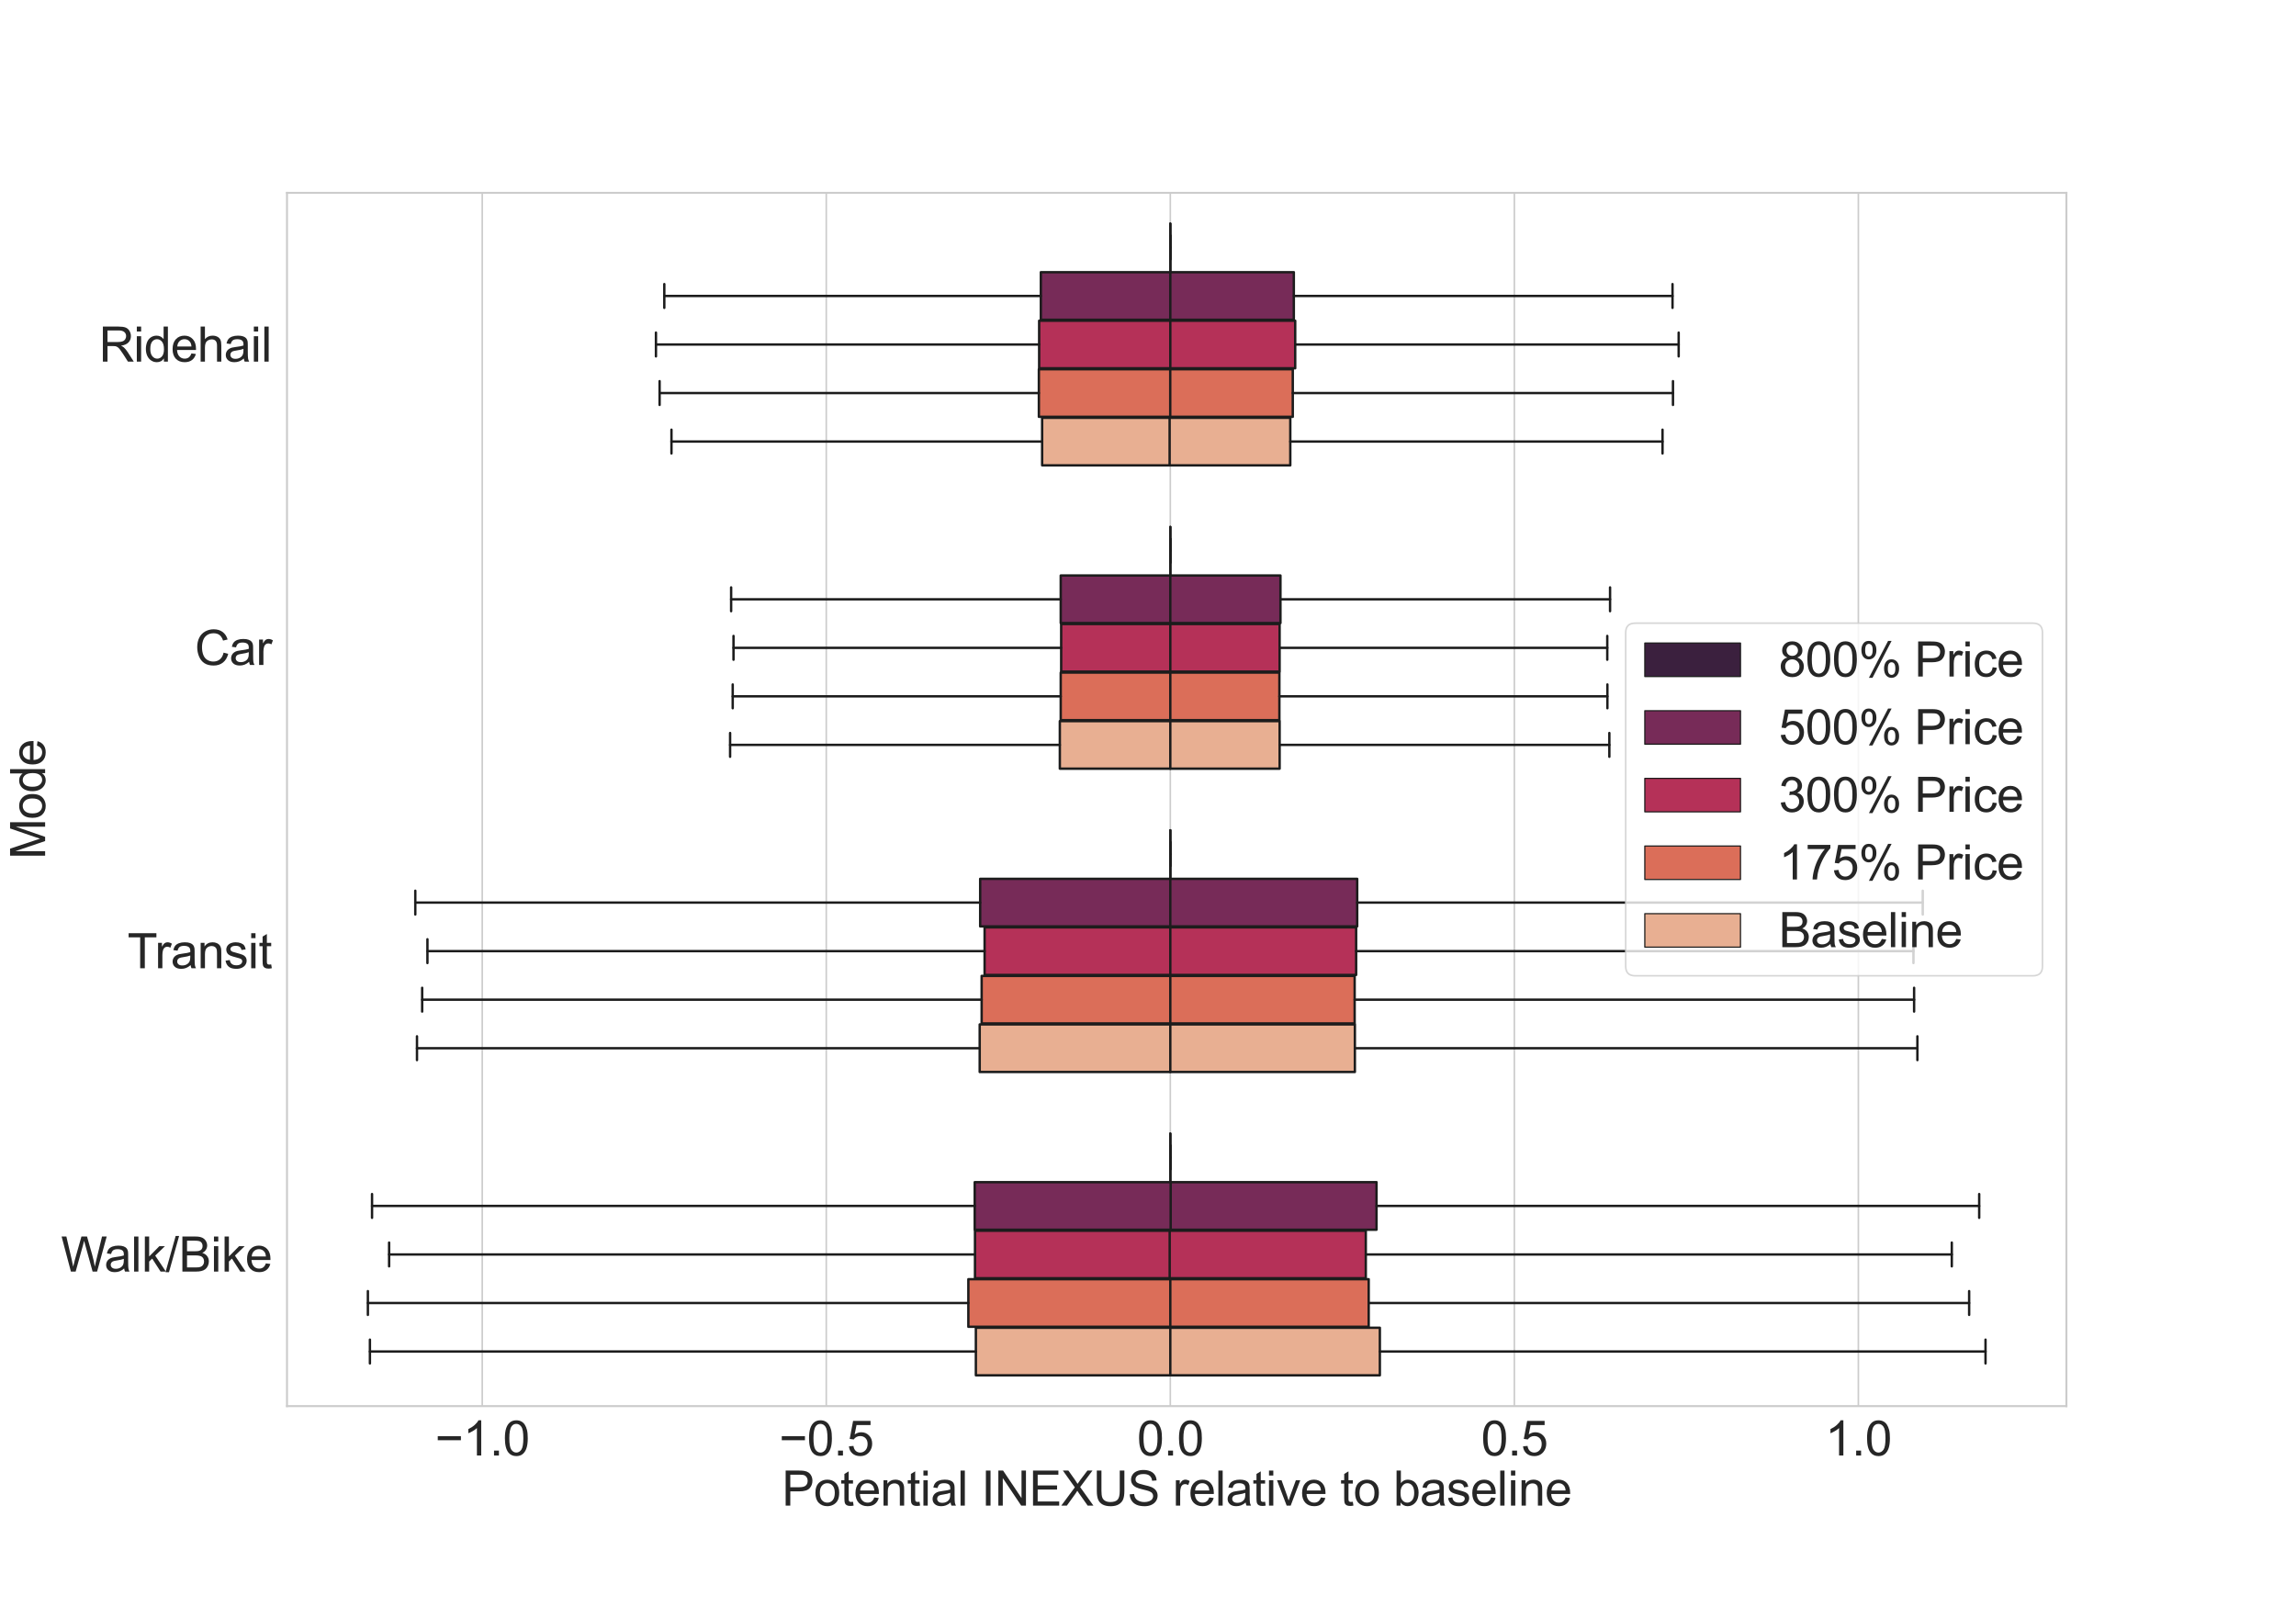 <?xml version="1.0" encoding="utf-8" standalone="no"?>
<!DOCTYPE svg PUBLIC "-//W3C//DTD SVG 1.1//EN"
  "http://www.w3.org/Graphics/SVG/1.1/DTD/svg11.dtd">
<svg xmlns:xlink="http://www.w3.org/1999/xlink" width="1440pt" height="1008pt" viewBox="0 0 1440 1008" xmlns="http://www.w3.org/2000/svg" version="1.1">
 <defs>
  <style type="text/css">*{stroke-linejoin: round; stroke-linecap: butt}</style>
 </defs>
 <g id="figure_1">
  <g id="patch_1">
   <path d="M 0 1008 
L 1440 1008 
L 1440 0 
L 0 0 
z
" style="fill: #ffffff"/>
  </g>
  <g id="axes_1">
   <g id="patch_2">
    <path d="M 180 882 
L 1296 882 
L 1296 120.96 
L 180 120.96 
z
" style="fill: #ffffff"/>
   </g>
   <g id="matplotlib.axis_1">
    <g id="xtick_1">
     <g id="line2d_1">
      <path d="M 302.458 882 
L 302.458 120.96 
" clip-path="url(#p0fdb07c2ba)" style="fill: none; stroke: #cccccc; stroke-linecap: round"/>
     </g>
     <g id="text_1">
      <!-- −1.0 -->
      <g style="fill: #262626" transform="translate(272.847 912.973)scale(0.3 -0.3)">
       <defs>
        <path id="ArialMT-2212" d="M 3381 1997 
L 356 1997 
L 356 2522 
L 3381 2522 
L 3381 1997 
z
" transform="scale(0.016)"/>
        <path id="ArialMT-31" d="M 2384 0 
L 1822 0 
L 1822 3584 
Q 1619 3391 1289 3197 
Q 959 3003 697 2906 
L 697 3450 
Q 1169 3672 1522 3987 
Q 1875 4303 2022 4600 
L 2384 4600 
L 2384 0 
z
" transform="scale(0.016)"/>
        <path id="ArialMT-2e" d="M 581 0 
L 581 641 
L 1222 641 
L 1222 0 
L 581 0 
z
" transform="scale(0.016)"/>
        <path id="ArialMT-30" d="M 266 2259 
Q 266 3072 433 3567 
Q 600 4063 929 4331 
Q 1259 4600 1759 4600 
Q 2128 4600 2406 4451 
Q 2684 4303 2865 4023 
Q 3047 3744 3150 3342 
Q 3253 2941 3253 2259 
Q 3253 1453 3087 958 
Q 2922 463 2592 192 
Q 2263 -78 1759 -78 
Q 1097 -78 719 397 
Q 266 969 266 2259 
z
M 844 2259 
Q 844 1131 1108 757 
Q 1372 384 1759 384 
Q 2147 384 2411 759 
Q 2675 1134 2675 2259 
Q 2675 3391 2411 3762 
Q 2147 4134 1753 4134 
Q 1366 4134 1134 3806 
Q 844 3388 844 2259 
z
" transform="scale(0.016)"/>
       </defs>
       <use xlink:href="#ArialMT-2212"/>
       <use xlink:href="#ArialMT-31" x="58.398"/>
       <use xlink:href="#ArialMT-2e" x="114.014"/>
       <use xlink:href="#ArialMT-30" x="141.797"/>
      </g>
     </g>
    </g>
    <g id="xtick_2">
     <g id="line2d_2">
      <path d="M 518.225 882 
L 518.225 120.96 
" clip-path="url(#p0fdb07c2ba)" style="fill: none; stroke: #cccccc; stroke-linecap: round"/>
     </g>
     <g id="text_2">
      <!-- −0.5 -->
      <g style="fill: #262626" transform="translate(488.614 912.973)scale(0.3 -0.3)">
       <defs>
        <path id="ArialMT-35" d="M 266 1200 
L 856 1250 
Q 922 819 1161 601 
Q 1400 384 1738 384 
Q 2144 384 2425 690 
Q 2706 997 2706 1503 
Q 2706 1984 2436 2262 
Q 2166 2541 1728 2541 
Q 1456 2541 1237 2417 
Q 1019 2294 894 2097 
L 366 2166 
L 809 4519 
L 3088 4519 
L 3088 3981 
L 1259 3981 
L 1013 2750 
Q 1425 3038 1878 3038 
Q 2478 3038 2890 2622 
Q 3303 2206 3303 1553 
Q 3303 931 2941 478 
Q 2500 -78 1738 -78 
Q 1113 -78 717 272 
Q 322 622 266 1200 
z
" transform="scale(0.016)"/>
       </defs>
       <use xlink:href="#ArialMT-2212"/>
       <use xlink:href="#ArialMT-30" x="58.398"/>
       <use xlink:href="#ArialMT-2e" x="114.014"/>
       <use xlink:href="#ArialMT-35" x="141.797"/>
      </g>
     </g>
    </g>
    <g id="xtick_3">
     <g id="line2d_3">
      <path d="M 733.992 882 
L 733.992 120.96 
" clip-path="url(#p0fdb07c2ba)" style="fill: none; stroke: #cccccc; stroke-linecap: round"/>
     </g>
     <g id="text_3">
      <!-- 0.0 -->
      <g style="fill: #262626" transform="translate(713.142 912.973)scale(0.3 -0.3)">
       <use xlink:href="#ArialMT-30"/>
       <use xlink:href="#ArialMT-2e" x="55.615"/>
       <use xlink:href="#ArialMT-30" x="83.398"/>
      </g>
     </g>
    </g>
    <g id="xtick_4">
     <g id="line2d_4">
      <path d="M 949.76 882 
L 949.76 120.96 
" clip-path="url(#p0fdb07c2ba)" style="fill: none; stroke: #cccccc; stroke-linecap: round"/>
     </g>
     <g id="text_4">
      <!-- 0.5 -->
      <g style="fill: #262626" transform="translate(928.91 912.973)scale(0.3 -0.3)">
       <use xlink:href="#ArialMT-30"/>
       <use xlink:href="#ArialMT-2e" x="55.615"/>
       <use xlink:href="#ArialMT-35" x="83.398"/>
      </g>
     </g>
    </g>
    <g id="xtick_5">
     <g id="line2d_5">
      <path d="M 1165.527 882 
L 1165.527 120.96 
" clip-path="url(#p0fdb07c2ba)" style="fill: none; stroke: #cccccc; stroke-linecap: round"/>
     </g>
     <g id="text_5">
      <!-- 1.0 -->
      <g style="fill: #262626" transform="translate(1144.677 912.973)scale(0.3 -0.3)">
       <use xlink:href="#ArialMT-31"/>
       <use xlink:href="#ArialMT-2e" x="55.615"/>
       <use xlink:href="#ArialMT-30" x="83.398"/>
      </g>
     </g>
    </g>
    <g id="text_6">
     <!-- Potential INEXUS relative to baseline -->
     <g style="fill: #262626" transform="translate(490.378 944.409)scale(0.3 -0.3)">
      <defs>
       <path id="ArialMT-50" d="M 494 0 
L 494 4581 
L 2222 4581 
Q 2678 4581 2919 4538 
Q 3256 4481 3484 4323 
Q 3713 4166 3852 3881 
Q 3991 3597 3991 3256 
Q 3991 2672 3619 2267 
Q 3247 1863 2275 1863 
L 1100 1863 
L 1100 0 
L 494 0 
z
M 1100 2403 
L 2284 2403 
Q 2872 2403 3119 2622 
Q 3366 2841 3366 3238 
Q 3366 3525 3220 3729 
Q 3075 3934 2838 4000 
Q 2684 4041 2272 4041 
L 1100 4041 
L 1100 2403 
z
" transform="scale(0.016)"/>
       <path id="ArialMT-6f" d="M 213 1659 
Q 213 2581 725 3025 
Q 1153 3394 1769 3394 
Q 2453 3394 2887 2945 
Q 3322 2497 3322 1706 
Q 3322 1066 3130 698 
Q 2938 331 2570 128 
Q 2203 -75 1769 -75 
Q 1072 -75 642 372 
Q 213 819 213 1659 
z
M 791 1659 
Q 791 1022 1069 705 
Q 1347 388 1769 388 
Q 2188 388 2466 706 
Q 2744 1025 2744 1678 
Q 2744 2294 2464 2611 
Q 2184 2928 1769 2928 
Q 1347 2928 1069 2612 
Q 791 2297 791 1659 
z
" transform="scale(0.016)"/>
       <path id="ArialMT-74" d="M 1650 503 
L 1731 6 
Q 1494 -44 1306 -44 
Q 1000 -44 831 53 
Q 663 150 594 308 
Q 525 466 525 972 
L 525 2881 
L 113 2881 
L 113 3319 
L 525 3319 
L 525 4141 
L 1084 4478 
L 1084 3319 
L 1650 3319 
L 1650 2881 
L 1084 2881 
L 1084 941 
Q 1084 700 1114 631 
Q 1144 563 1211 522 
Q 1278 481 1403 481 
Q 1497 481 1650 503 
z
" transform="scale(0.016)"/>
       <path id="ArialMT-65" d="M 2694 1069 
L 3275 997 
Q 3138 488 2766 206 
Q 2394 -75 1816 -75 
Q 1088 -75 661 373 
Q 234 822 234 1631 
Q 234 2469 665 2931 
Q 1097 3394 1784 3394 
Q 2450 3394 2872 2941 
Q 3294 2488 3294 1666 
Q 3294 1616 3291 1516 
L 816 1516 
Q 847 969 1125 678 
Q 1403 388 1819 388 
Q 2128 388 2347 550 
Q 2566 713 2694 1069 
z
M 847 1978 
L 2700 1978 
Q 2663 2397 2488 2606 
Q 2219 2931 1791 2931 
Q 1403 2931 1139 2672 
Q 875 2413 847 1978 
z
" transform="scale(0.016)"/>
       <path id="ArialMT-6e" d="M 422 0 
L 422 3319 
L 928 3319 
L 928 2847 
Q 1294 3394 1984 3394 
Q 2284 3394 2536 3286 
Q 2788 3178 2913 3003 
Q 3038 2828 3088 2588 
Q 3119 2431 3119 2041 
L 3119 0 
L 2556 0 
L 2556 2019 
Q 2556 2363 2490 2533 
Q 2425 2703 2258 2804 
Q 2091 2906 1866 2906 
Q 1506 2906 1245 2678 
Q 984 2450 984 1813 
L 984 0 
L 422 0 
z
" transform="scale(0.016)"/>
       <path id="ArialMT-69" d="M 425 3934 
L 425 4581 
L 988 4581 
L 988 3934 
L 425 3934 
z
M 425 0 
L 425 3319 
L 988 3319 
L 988 0 
L 425 0 
z
" transform="scale(0.016)"/>
       <path id="ArialMT-61" d="M 2588 409 
Q 2275 144 1986 34 
Q 1697 -75 1366 -75 
Q 819 -75 525 192 
Q 231 459 231 875 
Q 231 1119 342 1320 
Q 453 1522 633 1644 
Q 813 1766 1038 1828 
Q 1203 1872 1538 1913 
Q 2219 1994 2541 2106 
Q 2544 2222 2544 2253 
Q 2544 2597 2384 2738 
Q 2169 2928 1744 2928 
Q 1347 2928 1158 2789 
Q 969 2650 878 2297 
L 328 2372 
Q 403 2725 575 2942 
Q 747 3159 1072 3276 
Q 1397 3394 1825 3394 
Q 2250 3394 2515 3294 
Q 2781 3194 2906 3042 
Q 3031 2891 3081 2659 
Q 3109 2516 3109 2141 
L 3109 1391 
Q 3109 606 3145 398 
Q 3181 191 3288 0 
L 2700 0 
Q 2613 175 2588 409 
z
M 2541 1666 
Q 2234 1541 1622 1453 
Q 1275 1403 1131 1340 
Q 988 1278 909 1158 
Q 831 1038 831 891 
Q 831 666 1001 516 
Q 1172 366 1500 366 
Q 1825 366 2078 508 
Q 2331 650 2450 897 
Q 2541 1088 2541 1459 
L 2541 1666 
z
" transform="scale(0.016)"/>
       <path id="ArialMT-6c" d="M 409 0 
L 409 4581 
L 972 4581 
L 972 0 
L 409 0 
z
" transform="scale(0.016)"/>
       <path id="ArialMT-20" transform="scale(0.016)"/>
       <path id="ArialMT-49" d="M 597 0 
L 597 4581 
L 1203 4581 
L 1203 0 
L 597 0 
z
" transform="scale(0.016)"/>
       <path id="ArialMT-4e" d="M 488 0 
L 488 4581 
L 1109 4581 
L 3516 984 
L 3516 4581 
L 4097 4581 
L 4097 0 
L 3475 0 
L 1069 3600 
L 1069 0 
L 488 0 
z
" transform="scale(0.016)"/>
       <path id="ArialMT-45" d="M 506 0 
L 506 4581 
L 3819 4581 
L 3819 4041 
L 1113 4041 
L 1113 2638 
L 3647 2638 
L 3647 2100 
L 1113 2100 
L 1113 541 
L 3925 541 
L 3925 0 
L 506 0 
z
" transform="scale(0.016)"/>
       <path id="ArialMT-58" d="M 28 0 
L 1800 2388 
L 238 4581 
L 959 4581 
L 1791 3406 
Q 2050 3041 2159 2844 
Q 2313 3094 2522 3366 
L 3444 4581 
L 4103 4581 
L 2494 2422 
L 4228 0 
L 3478 0 
L 2325 1634 
Q 2228 1775 2125 1941 
Q 1972 1691 1906 1597 
L 756 0 
L 28 0 
z
" transform="scale(0.016)"/>
       <path id="ArialMT-55" d="M 3500 4581 
L 4106 4581 
L 4106 1934 
Q 4106 1244 3950 837 
Q 3794 431 3386 176 
Q 2978 -78 2316 -78 
Q 1672 -78 1262 144 
Q 853 366 678 786 
Q 503 1206 503 1934 
L 503 4581 
L 1109 4581 
L 1109 1938 
Q 1109 1341 1220 1058 
Q 1331 775 1601 622 
Q 1872 469 2263 469 
Q 2931 469 3215 772 
Q 3500 1075 3500 1938 
L 3500 4581 
z
" transform="scale(0.016)"/>
       <path id="ArialMT-53" d="M 288 1472 
L 859 1522 
Q 900 1178 1048 958 
Q 1197 738 1509 602 
Q 1822 466 2213 466 
Q 2559 466 2825 569 
Q 3091 672 3220 851 
Q 3350 1031 3350 1244 
Q 3350 1459 3225 1620 
Q 3100 1781 2813 1891 
Q 2628 1963 1997 2114 
Q 1366 2266 1113 2400 
Q 784 2572 623 2826 
Q 463 3081 463 3397 
Q 463 3744 659 4045 
Q 856 4347 1234 4503 
Q 1613 4659 2075 4659 
Q 2584 4659 2973 4495 
Q 3363 4331 3572 4012 
Q 3781 3694 3797 3291 
L 3216 3247 
Q 3169 3681 2898 3903 
Q 2628 4125 2100 4125 
Q 1550 4125 1298 3923 
Q 1047 3722 1047 3438 
Q 1047 3191 1225 3031 
Q 1400 2872 2139 2705 
Q 2878 2538 3153 2413 
Q 3553 2228 3743 1945 
Q 3934 1663 3934 1294 
Q 3934 928 3725 604 
Q 3516 281 3123 101 
Q 2731 -78 2241 -78 
Q 1619 -78 1198 103 
Q 778 284 539 648 
Q 300 1013 288 1472 
z
" transform="scale(0.016)"/>
       <path id="ArialMT-72" d="M 416 0 
L 416 3319 
L 922 3319 
L 922 2816 
Q 1116 3169 1280 3281 
Q 1444 3394 1641 3394 
Q 1925 3394 2219 3213 
L 2025 2691 
Q 1819 2813 1613 2813 
Q 1428 2813 1281 2702 
Q 1134 2591 1072 2394 
Q 978 2094 978 1738 
L 978 0 
L 416 0 
z
" transform="scale(0.016)"/>
       <path id="ArialMT-76" d="M 1344 0 
L 81 3319 
L 675 3319 
L 1388 1331 
Q 1503 1009 1600 663 
Q 1675 925 1809 1294 
L 2547 3319 
L 3125 3319 
L 1869 0 
L 1344 0 
z
" transform="scale(0.016)"/>
       <path id="ArialMT-62" d="M 941 0 
L 419 0 
L 419 4581 
L 981 4581 
L 981 2947 
Q 1338 3394 1891 3394 
Q 2197 3394 2470 3270 
Q 2744 3147 2920 2923 
Q 3097 2700 3197 2384 
Q 3297 2069 3297 1709 
Q 3297 856 2875 390 
Q 2453 -75 1863 -75 
Q 1275 -75 941 416 
L 941 0 
z
M 934 1684 
Q 934 1088 1097 822 
Q 1363 388 1816 388 
Q 2184 388 2453 708 
Q 2722 1028 2722 1663 
Q 2722 2313 2464 2622 
Q 2206 2931 1841 2931 
Q 1472 2931 1203 2611 
Q 934 2291 934 1684 
z
" transform="scale(0.016)"/>
       <path id="ArialMT-73" d="M 197 991 
L 753 1078 
Q 800 744 1014 566 
Q 1228 388 1613 388 
Q 2000 388 2187 545 
Q 2375 703 2375 916 
Q 2375 1106 2209 1216 
Q 2094 1291 1634 1406 
Q 1016 1563 777 1677 
Q 538 1791 414 1992 
Q 291 2194 291 2438 
Q 291 2659 392 2848 
Q 494 3038 669 3163 
Q 800 3259 1026 3326 
Q 1253 3394 1513 3394 
Q 1903 3394 2198 3281 
Q 2494 3169 2634 2976 
Q 2775 2784 2828 2463 
L 2278 2388 
Q 2241 2644 2061 2787 
Q 1881 2931 1553 2931 
Q 1166 2931 1000 2803 
Q 834 2675 834 2503 
Q 834 2394 903 2306 
Q 972 2216 1119 2156 
Q 1203 2125 1616 2013 
Q 2213 1853 2448 1751 
Q 2684 1650 2818 1456 
Q 2953 1263 2953 975 
Q 2953 694 2789 445 
Q 2625 197 2315 61 
Q 2006 -75 1616 -75 
Q 969 -75 630 194 
Q 291 463 197 991 
z
" transform="scale(0.016)"/>
      </defs>
      <use xlink:href="#ArialMT-50"/>
      <use xlink:href="#ArialMT-6f" x="66.699"/>
      <use xlink:href="#ArialMT-74" x="122.314"/>
      <use xlink:href="#ArialMT-65" x="150.098"/>
      <use xlink:href="#ArialMT-6e" x="205.713"/>
      <use xlink:href="#ArialMT-74" x="261.328"/>
      <use xlink:href="#ArialMT-69" x="289.111"/>
      <use xlink:href="#ArialMT-61" x="311.328"/>
      <use xlink:href="#ArialMT-6c" x="366.943"/>
      <use xlink:href="#ArialMT-20" x="389.16"/>
      <use xlink:href="#ArialMT-49" x="416.943"/>
      <use xlink:href="#ArialMT-4e" x="444.727"/>
      <use xlink:href="#ArialMT-45" x="516.943"/>
      <use xlink:href="#ArialMT-58" x="583.643"/>
      <use xlink:href="#ArialMT-55" x="650.342"/>
      <use xlink:href="#ArialMT-53" x="722.559"/>
      <use xlink:href="#ArialMT-20" x="789.258"/>
      <use xlink:href="#ArialMT-72" x="817.041"/>
      <use xlink:href="#ArialMT-65" x="850.342"/>
      <use xlink:href="#ArialMT-6c" x="905.957"/>
      <use xlink:href="#ArialMT-61" x="928.174"/>
      <use xlink:href="#ArialMT-74" x="983.789"/>
      <use xlink:href="#ArialMT-69" x="1011.572"/>
      <use xlink:href="#ArialMT-76" x="1033.789"/>
      <use xlink:href="#ArialMT-65" x="1083.789"/>
      <use xlink:href="#ArialMT-20" x="1139.404"/>
      <use xlink:href="#ArialMT-74" x="1167.188"/>
      <use xlink:href="#ArialMT-6f" x="1194.971"/>
      <use xlink:href="#ArialMT-20" x="1250.586"/>
      <use xlink:href="#ArialMT-62" x="1278.369"/>
      <use xlink:href="#ArialMT-61" x="1333.984"/>
      <use xlink:href="#ArialMT-73" x="1389.6"/>
      <use xlink:href="#ArialMT-65" x="1439.6"/>
      <use xlink:href="#ArialMT-6c" x="1495.215"/>
      <use xlink:href="#ArialMT-69" x="1517.432"/>
      <use xlink:href="#ArialMT-6e" x="1539.648"/>
      <use xlink:href="#ArialMT-65" x="1595.264"/>
     </g>
    </g>
   </g>
   <g id="matplotlib.axis_2">
    <g id="ytick_1">
     <g id="text_7">
      <!-- Ridehail -->
      <g style="fill: #262626" transform="translate(62.106 226.827)scale(0.3 -0.3)">
       <defs>
        <path id="ArialMT-52" d="M 503 0 
L 503 4581 
L 2534 4581 
Q 3147 4581 3465 4457 
Q 3784 4334 3975 4021 
Q 4166 3709 4166 3331 
Q 4166 2844 3850 2509 
Q 3534 2175 2875 2084 
Q 3116 1969 3241 1856 
Q 3506 1613 3744 1247 
L 4541 0 
L 3778 0 
L 3172 953 
Q 2906 1366 2734 1584 
Q 2563 1803 2427 1890 
Q 2291 1978 2150 2013 
Q 2047 2034 1813 2034 
L 1109 2034 
L 1109 0 
L 503 0 
z
M 1109 2559 
L 2413 2559 
Q 2828 2559 3062 2645 
Q 3297 2731 3419 2920 
Q 3541 3109 3541 3331 
Q 3541 3656 3305 3865 
Q 3069 4075 2559 4075 
L 1109 4075 
L 1109 2559 
z
" transform="scale(0.016)"/>
        <path id="ArialMT-64" d="M 2575 0 
L 2575 419 
Q 2259 -75 1647 -75 
Q 1250 -75 917 144 
Q 584 363 401 755 
Q 219 1147 219 1656 
Q 219 2153 384 2558 
Q 550 2963 881 3178 
Q 1213 3394 1622 3394 
Q 1922 3394 2156 3267 
Q 2391 3141 2538 2938 
L 2538 4581 
L 3097 4581 
L 3097 0 
L 2575 0 
z
M 797 1656 
Q 797 1019 1065 703 
Q 1334 388 1700 388 
Q 2069 388 2326 689 
Q 2584 991 2584 1609 
Q 2584 2291 2321 2609 
Q 2059 2928 1675 2928 
Q 1300 2928 1048 2622 
Q 797 2316 797 1656 
z
" transform="scale(0.016)"/>
        <path id="ArialMT-68" d="M 422 0 
L 422 4581 
L 984 4581 
L 984 2938 
Q 1378 3394 1978 3394 
Q 2347 3394 2619 3248 
Q 2891 3103 3008 2847 
Q 3125 2591 3125 2103 
L 3125 0 
L 2563 0 
L 2563 2103 
Q 2563 2525 2380 2717 
Q 2197 2909 1863 2909 
Q 1613 2909 1392 2779 
Q 1172 2650 1078 2428 
Q 984 2206 984 1816 
L 984 0 
L 422 0 
z
" transform="scale(0.016)"/>
       </defs>
       <use xlink:href="#ArialMT-52"/>
       <use xlink:href="#ArialMT-69" x="72.217"/>
       <use xlink:href="#ArialMT-64" x="94.434"/>
       <use xlink:href="#ArialMT-65" x="150.049"/>
       <use xlink:href="#ArialMT-68" x="205.664"/>
       <use xlink:href="#ArialMT-61" x="261.279"/>
       <use xlink:href="#ArialMT-69" x="316.895"/>
       <use xlink:href="#ArialMT-6c" x="339.111"/>
      </g>
     </g>
    </g>
    <g id="ytick_2">
     <g id="text_8">
      <!-- Car -->
      <g style="fill: #262626" transform="translate(122.162 417.087)scale(0.3 -0.3)">
       <defs>
        <path id="ArialMT-43" d="M 3763 1606 
L 4369 1453 
Q 4178 706 3683 314 
Q 3188 -78 2472 -78 
Q 1731 -78 1267 223 
Q 803 525 561 1097 
Q 319 1669 319 2325 
Q 319 3041 592 3573 
Q 866 4106 1370 4382 
Q 1875 4659 2481 4659 
Q 3169 4659 3637 4309 
Q 4106 3959 4291 3325 
L 3694 3184 
Q 3534 3684 3231 3912 
Q 2928 4141 2469 4141 
Q 1941 4141 1586 3887 
Q 1231 3634 1087 3207 
Q 944 2781 944 2328 
Q 944 1744 1114 1308 
Q 1284 872 1643 656 
Q 2003 441 2422 441 
Q 2931 441 3284 734 
Q 3638 1028 3763 1606 
z
" transform="scale(0.016)"/>
       </defs>
       <use xlink:href="#ArialMT-43"/>
       <use xlink:href="#ArialMT-61" x="72.217"/>
       <use xlink:href="#ArialMT-72" x="127.832"/>
      </g>
     </g>
    </g>
    <g id="ytick_3">
     <g id="text_9">
      <!-- Transit -->
      <g style="fill: #262626" transform="translate(79.947 607.347)scale(0.3 -0.3)">
       <defs>
        <path id="ArialMT-54" d="M 1659 0 
L 1659 4041 
L 150 4041 
L 150 4581 
L 3781 4581 
L 3781 4041 
L 2266 4041 
L 2266 0 
L 1659 0 
z
" transform="scale(0.016)"/>
       </defs>
       <use xlink:href="#ArialMT-54"/>
       <use xlink:href="#ArialMT-72" x="57.334"/>
       <use xlink:href="#ArialMT-61" x="90.635"/>
       <use xlink:href="#ArialMT-6e" x="146.25"/>
       <use xlink:href="#ArialMT-73" x="201.865"/>
       <use xlink:href="#ArialMT-69" x="251.865"/>
       <use xlink:href="#ArialMT-74" x="274.082"/>
      </g>
     </g>
    </g>
    <g id="ytick_4">
     <g id="text_10">
      <!-- Walk/Bike -->
      <g style="fill: #262626" transform="translate(38.266 797.607)scale(0.3 -0.3)">
       <defs>
        <path id="ArialMT-57" d="M 1294 0 
L 78 4581 
L 700 4581 
L 1397 1578 
Q 1509 1106 1591 641 
Q 1766 1375 1797 1488 
L 2669 4581 
L 3400 4581 
L 4056 2263 
Q 4303 1400 4413 641 
Q 4500 1075 4641 1638 
L 5359 4581 
L 5969 4581 
L 4713 0 
L 4128 0 
L 3163 3491 
Q 3041 3928 3019 4028 
Q 2947 3713 2884 3491 
L 1913 0 
L 1294 0 
z
" transform="scale(0.016)"/>
        <path id="ArialMT-6b" d="M 425 0 
L 425 4581 
L 988 4581 
L 988 1969 
L 2319 3319 
L 3047 3319 
L 1778 2088 
L 3175 0 
L 2481 0 
L 1384 1697 
L 988 1316 
L 988 0 
L 425 0 
z
" transform="scale(0.016)"/>
        <path id="ArialMT-2f" d="M 0 -78 
L 1328 4659 
L 1778 4659 
L 453 -78 
L 0 -78 
z
" transform="scale(0.016)"/>
        <path id="ArialMT-42" d="M 469 0 
L 469 4581 
L 2188 4581 
Q 2713 4581 3030 4442 
Q 3347 4303 3526 4014 
Q 3706 3725 3706 3409 
Q 3706 3116 3547 2856 
Q 3388 2597 3066 2438 
Q 3481 2316 3704 2022 
Q 3928 1728 3928 1328 
Q 3928 1006 3792 729 
Q 3656 453 3456 303 
Q 3256 153 2954 76 
Q 2653 0 2216 0 
L 469 0 
z
M 1075 2656 
L 2066 2656 
Q 2469 2656 2644 2709 
Q 2875 2778 2992 2937 
Q 3109 3097 3109 3338 
Q 3109 3566 3000 3739 
Q 2891 3913 2687 3977 
Q 2484 4041 1991 4041 
L 1075 4041 
L 1075 2656 
z
M 1075 541 
L 2216 541 
Q 2509 541 2628 563 
Q 2838 600 2978 687 
Q 3119 775 3209 942 
Q 3300 1109 3300 1328 
Q 3300 1584 3169 1773 
Q 3038 1963 2805 2039 
Q 2572 2116 2134 2116 
L 1075 2116 
L 1075 541 
z
" transform="scale(0.016)"/>
       </defs>
       <use xlink:href="#ArialMT-57"/>
       <use xlink:href="#ArialMT-61" x="90.635"/>
       <use xlink:href="#ArialMT-6c" x="146.25"/>
       <use xlink:href="#ArialMT-6b" x="168.467"/>
       <use xlink:href="#ArialMT-2f" x="218.467"/>
       <use xlink:href="#ArialMT-42" x="246.25"/>
       <use xlink:href="#ArialMT-69" x="312.949"/>
       <use xlink:href="#ArialMT-6b" x="335.166"/>
       <use xlink:href="#ArialMT-65" x="385.166"/>
      </g>
     </g>
    </g>
    <g id="text_11">
     <!-- Mode -->
     <g style="fill: #262626" transform="translate(28.303 538.999)rotate(-90)scale(0.3 -0.3)">
      <defs>
       <path id="ArialMT-4d" d="M 475 0 
L 475 4581 
L 1388 4581 
L 2472 1338 
Q 2622 884 2691 659 
Q 2769 909 2934 1394 
L 4031 4581 
L 4847 4581 
L 4847 0 
L 4263 0 
L 4263 3834 
L 2931 0 
L 2384 0 
L 1059 3900 
L 1059 0 
L 475 0 
z
" transform="scale(0.016)"/>
      </defs>
      <use xlink:href="#ArialMT-4d"/>
      <use xlink:href="#ArialMT-6f" x="83.301"/>
      <use xlink:href="#ArialMT-64" x="138.916"/>
      <use xlink:href="#ArialMT-65" x="194.531"/>
     </g>
    </g>
   </g>
   <g id="patch_3">
    <path d="M 733.992 140.29 
L 733.992 170.123 
L 733.992 170.123 
L 733.992 140.29 
L 733.992 140.29 
z
" clip-path="url(#p0fdb07c2ba)" style="fill: #3b203e; stroke: #1c1c1c; stroke-width: 1.5; stroke-linejoin: miter"/>
   </g>
   <g id="patch_4">
    <path d="M 652.796 170.732 
L 652.796 200.565 
L 811.463 200.565 
L 811.463 170.732 
L 652.796 170.732 
z
" clip-path="url(#p0fdb07c2ba)" style="fill: #772b58; stroke: #1c1c1c; stroke-width: 1.5; stroke-linejoin: miter"/>
   </g>
   <g id="patch_5">
    <path d="M 651.726 201.174 
L 651.726 231.006 
L 812.325 231.006 
L 812.325 201.174 
L 651.726 201.174 
z
" clip-path="url(#p0fdb07c2ba)" style="fill: #b53158; stroke: #1c1c1c; stroke-width: 1.5; stroke-linejoin: miter"/>
   </g>
   <g id="patch_6">
    <path d="M 651.551 231.615 
L 651.551 261.448 
L 810.806 261.448 
L 810.806 231.615 
L 651.551 231.615 
z
" clip-path="url(#p0fdb07c2ba)" style="fill: #db6e59; stroke: #1c1c1c; stroke-width: 1.5; stroke-linejoin: miter"/>
   </g>
   <g id="patch_7">
    <path d="M 653.601 262.057 
L 653.601 291.89 
L 809.246 291.89 
L 809.246 262.057 
L 653.601 262.057 
z
" clip-path="url(#p0fdb07c2ba)" style="fill: #e8af92; stroke: #1c1c1c; stroke-width: 1.5; stroke-linejoin: miter"/>
   </g>
   <g id="patch_8">
    <path d="M 733.992 330.55 
L 733.992 360.383 
L 733.992 360.383 
L 733.992 330.55 
L 733.992 330.55 
z
" clip-path="url(#p0fdb07c2ba)" style="fill: #3b203e; stroke: #1c1c1c; stroke-width: 1.5; stroke-linejoin: miter"/>
   </g>
   <g id="patch_9">
    <path d="M 665.265 360.992 
L 665.265 390.825 
L 803.078 390.825 
L 803.078 360.992 
L 665.265 360.992 
z
" clip-path="url(#p0fdb07c2ba)" style="fill: #772b58; stroke: #1c1c1c; stroke-width: 1.5; stroke-linejoin: miter"/>
   </g>
   <g id="patch_10">
    <path d="M 665.542 391.434 
L 665.542 421.266 
L 802.546 421.266 
L 802.546 391.434 
L 665.542 391.434 
z
" clip-path="url(#p0fdb07c2ba)" style="fill: #b53158; stroke: #1c1c1c; stroke-width: 1.5; stroke-linejoin: miter"/>
   </g>
   <g id="patch_11">
    <path d="M 665.259 421.875 
L 665.259 451.708 
L 802.405 451.708 
L 802.405 421.875 
L 665.259 421.875 
z
" clip-path="url(#p0fdb07c2ba)" style="fill: #db6e59; stroke: #1c1c1c; stroke-width: 1.5; stroke-linejoin: miter"/>
   </g>
   <g id="patch_12">
    <path d="M 664.697 452.317 
L 664.697 482.15 
L 802.559 482.15 
L 802.559 452.317 
L 664.697 452.317 
z
" clip-path="url(#p0fdb07c2ba)" style="fill: #e8af92; stroke: #1c1c1c; stroke-width: 1.5; stroke-linejoin: miter"/>
   </g>
   <g id="patch_13">
    <path d="M 733.992 520.81 
L 733.992 550.643 
L 733.992 550.643 
L 733.992 520.81 
L 733.992 520.81 
z
" clip-path="url(#p0fdb07c2ba)" style="fill: #3b203e; stroke: #1c1c1c; stroke-width: 1.5; stroke-linejoin: miter"/>
   </g>
   <g id="patch_14">
    <path d="M 614.741 551.252 
L 614.741 581.085 
L 851.207 581.085 
L 851.207 551.252 
L 614.741 551.252 
z
" clip-path="url(#p0fdb07c2ba)" style="fill: #772b58; stroke: #1c1c1c; stroke-width: 1.5; stroke-linejoin: miter"/>
   </g>
   <g id="patch_15">
    <path d="M 617.518 581.694 
L 617.518 611.526 
L 850.543 611.526 
L 850.543 581.694 
L 617.518 581.694 
z
" clip-path="url(#p0fdb07c2ba)" style="fill: #b53158; stroke: #1c1c1c; stroke-width: 1.5; stroke-linejoin: miter"/>
   </g>
   <g id="patch_16">
    <path d="M 615.672 612.135 
L 615.672 641.968 
L 849.608 641.968 
L 849.608 612.135 
L 615.672 612.135 
z
" clip-path="url(#p0fdb07c2ba)" style="fill: #db6e59; stroke: #1c1c1c; stroke-width: 1.5; stroke-linejoin: miter"/>
   </g>
   <g id="patch_17">
    <path d="M 614.441 642.577 
L 614.441 672.41 
L 849.747 672.41 
L 849.747 642.577 
L 614.441 642.577 
z
" clip-path="url(#p0fdb07c2ba)" style="fill: #e8af92; stroke: #1c1c1c; stroke-width: 1.5; stroke-linejoin: miter"/>
   </g>
   <g id="patch_18">
    <path d="M 733.992 711.07 
L 733.992 740.903 
L 733.992 740.903 
L 733.992 711.07 
L 733.992 711.07 
z
" clip-path="url(#p0fdb07c2ba)" style="fill: #3b203e; stroke: #1c1c1c; stroke-width: 1.5; stroke-linejoin: miter"/>
   </g>
   <g id="patch_19">
    <path d="M 611.323 741.512 
L 611.323 771.345 
L 863.325 771.345 
L 863.325 741.512 
L 611.323 741.512 
z
" clip-path="url(#p0fdb07c2ba)" style="fill: #772b58; stroke: #1c1c1c; stroke-width: 1.5; stroke-linejoin: miter"/>
   </g>
   <g id="patch_20">
    <path d="M 611.49 771.954 
L 611.49 801.786 
L 856.599 801.786 
L 856.599 771.954 
L 611.49 771.954 
z
" clip-path="url(#p0fdb07c2ba)" style="fill: #b53158; stroke: #1c1c1c; stroke-width: 1.5; stroke-linejoin: miter"/>
   </g>
   <g id="patch_21">
    <path d="M 607.332 802.395 
L 607.332 832.228 
L 858.418 832.228 
L 858.418 802.395 
L 607.332 802.395 
z
" clip-path="url(#p0fdb07c2ba)" style="fill: #db6e59; stroke: #1c1c1c; stroke-width: 1.5; stroke-linejoin: miter"/>
   </g>
   <g id="patch_22">
    <path d="M 612.039 832.837 
L 612.039 862.67 
L 865.413 862.67 
L 865.413 832.837 
L 612.039 832.837 
z
" clip-path="url(#p0fdb07c2ba)" style="fill: #e8af92; stroke: #1c1c1c; stroke-width: 1.5; stroke-linejoin: miter"/>
   </g>
   <g id="patch_23">
    <path d="M 733.992 216.09 
L 733.992 216.09 
L 733.992 216.09 
L 733.992 216.09 
z
" clip-path="url(#p0fdb07c2ba)" style="fill: #3b203e; stroke: #1c1c1c; stroke-width: 0.75; stroke-linejoin: miter"/>
   </g>
   <g id="patch_24">
    <path d="M 733.992 216.09 
L 733.992 216.09 
L 733.992 216.09 
L 733.992 216.09 
z
" clip-path="url(#p0fdb07c2ba)" style="fill: #772b58; stroke: #1c1c1c; stroke-width: 0.75; stroke-linejoin: miter"/>
   </g>
   <g id="patch_25">
    <path d="M 733.992 216.09 
L 733.992 216.09 
L 733.992 216.09 
L 733.992 216.09 
z
" clip-path="url(#p0fdb07c2ba)" style="fill: #b53158; stroke: #1c1c1c; stroke-width: 0.75; stroke-linejoin: miter"/>
   </g>
   <g id="patch_26">
    <path d="M 733.992 216.09 
L 733.992 216.09 
L 733.992 216.09 
L 733.992 216.09 
z
" clip-path="url(#p0fdb07c2ba)" style="fill: #db6e59; stroke: #1c1c1c; stroke-width: 0.75; stroke-linejoin: miter"/>
   </g>
   <g id="patch_27">
    <path d="M 733.992 216.09 
L 733.992 216.09 
L 733.992 216.09 
L 733.992 216.09 
z
" clip-path="url(#p0fdb07c2ba)" style="fill: #e8af92; stroke: #1c1c1c; stroke-width: 0.75; stroke-linejoin: miter"/>
   </g>
   <g id="line2d_6">
    <path d="M 733.992 155.207 
L 733.992 155.207 
" clip-path="url(#p0fdb07c2ba)" style="fill: none; stroke: #1c1c1c; stroke-width: 1.5; stroke-linecap: round"/>
   </g>
   <g id="line2d_7">
    <path d="M 733.992 155.207 
L 733.992 155.207 
" clip-path="url(#p0fdb07c2ba)" style="fill: none; stroke: #1c1c1c; stroke-width: 1.5; stroke-linecap: round"/>
   </g>
   <g id="line2d_8">
    <path d="M 733.992 147.749 
L 733.992 162.665 
" clip-path="url(#p0fdb07c2ba)" style="fill: none; stroke: #1c1c1c; stroke-width: 1.5; stroke-linecap: round"/>
   </g>
   <g id="line2d_9">
    <path d="M 733.992 147.749 
L 733.992 162.665 
" clip-path="url(#p0fdb07c2ba)" style="fill: none; stroke: #1c1c1c; stroke-width: 1.5; stroke-linecap: round"/>
   </g>
   <g id="line2d_10">
    <path d="M 652.796 185.648 
L 416.637 185.648 
" clip-path="url(#p0fdb07c2ba)" style="fill: none; stroke: #1c1c1c; stroke-width: 1.5; stroke-linecap: round"/>
   </g>
   <g id="line2d_11">
    <path d="M 811.463 185.648 
L 1048.968 185.648 
" clip-path="url(#p0fdb07c2ba)" style="fill: none; stroke: #1c1c1c; stroke-width: 1.5; stroke-linecap: round"/>
   </g>
   <g id="line2d_12">
    <path d="M 416.637 178.19 
L 416.637 193.107 
" clip-path="url(#p0fdb07c2ba)" style="fill: none; stroke: #1c1c1c; stroke-width: 1.5; stroke-linecap: round"/>
   </g>
   <g id="line2d_13">
    <path d="M 1048.968 178.19 
L 1048.968 193.107 
" clip-path="url(#p0fdb07c2ba)" style="fill: none; stroke: #1c1c1c; stroke-width: 1.5; stroke-linecap: round"/>
   </g>
   <g id="line2d_14">
    <path d="M 651.726 216.09 
L 411.397 216.09 
" clip-path="url(#p0fdb07c2ba)" style="fill: none; stroke: #1c1c1c; stroke-width: 1.5; stroke-linecap: round"/>
   </g>
   <g id="line2d_15">
    <path d="M 812.325 216.09 
L 1052.822 216.09 
" clip-path="url(#p0fdb07c2ba)" style="fill: none; stroke: #1c1c1c; stroke-width: 1.5; stroke-linecap: round"/>
   </g>
   <g id="line2d_16">
    <path d="M 411.397 208.632 
L 411.397 223.548 
" clip-path="url(#p0fdb07c2ba)" style="fill: none; stroke: #1c1c1c; stroke-width: 1.5; stroke-linecap: round"/>
   </g>
   <g id="line2d_17">
    <path d="M 1052.822 208.632 
L 1052.822 223.548 
" clip-path="url(#p0fdb07c2ba)" style="fill: none; stroke: #1c1c1c; stroke-width: 1.5; stroke-linecap: round"/>
   </g>
   <g id="line2d_18">
    <path d="M 651.551 246.532 
L 413.691 246.532 
" clip-path="url(#p0fdb07c2ba)" style="fill: none; stroke: #1c1c1c; stroke-width: 1.5; stroke-linecap: round"/>
   </g>
   <g id="line2d_19">
    <path d="M 810.806 246.532 
L 1049.256 246.532 
" clip-path="url(#p0fdb07c2ba)" style="fill: none; stroke: #1c1c1c; stroke-width: 1.5; stroke-linecap: round"/>
   </g>
   <g id="line2d_20">
    <path d="M 413.691 239.073 
L 413.691 253.99 
" clip-path="url(#p0fdb07c2ba)" style="fill: none; stroke: #1c1c1c; stroke-width: 1.5; stroke-linecap: round"/>
   </g>
   <g id="line2d_21">
    <path d="M 1049.256 239.073 
L 1049.256 253.99 
" clip-path="url(#p0fdb07c2ba)" style="fill: none; stroke: #1c1c1c; stroke-width: 1.5; stroke-linecap: round"/>
   </g>
   <g id="line2d_22">
    <path d="M 653.601 276.973 
L 421.13 276.973 
" clip-path="url(#p0fdb07c2ba)" style="fill: none; stroke: #1c1c1c; stroke-width: 1.5; stroke-linecap: round"/>
   </g>
   <g id="line2d_23">
    <path d="M 809.246 276.973 
L 1042.7 276.973 
" clip-path="url(#p0fdb07c2ba)" style="fill: none; stroke: #1c1c1c; stroke-width: 1.5; stroke-linecap: round"/>
   </g>
   <g id="line2d_24">
    <path d="M 421.13 269.515 
L 421.13 284.431 
" clip-path="url(#p0fdb07c2ba)" style="fill: none; stroke: #1c1c1c; stroke-width: 1.5; stroke-linecap: round"/>
   </g>
   <g id="line2d_25">
    <path d="M 1042.7 269.515 
L 1042.7 284.431 
" clip-path="url(#p0fdb07c2ba)" style="fill: none; stroke: #1c1c1c; stroke-width: 1.5; stroke-linecap: round"/>
   </g>
   <g id="line2d_26">
    <path d="M 733.992 345.467 
L 733.992 345.467 
" clip-path="url(#p0fdb07c2ba)" style="fill: none; stroke: #1c1c1c; stroke-width: 1.5; stroke-linecap: round"/>
   </g>
   <g id="line2d_27">
    <path d="M 733.992 345.467 
L 733.992 345.467 
" clip-path="url(#p0fdb07c2ba)" style="fill: none; stroke: #1c1c1c; stroke-width: 1.5; stroke-linecap: round"/>
   </g>
   <g id="line2d_28">
    <path d="M 733.992 338.009 
L 733.992 352.925 
" clip-path="url(#p0fdb07c2ba)" style="fill: none; stroke: #1c1c1c; stroke-width: 1.5; stroke-linecap: round"/>
   </g>
   <g id="line2d_29">
    <path d="M 733.992 338.009 
L 733.992 352.925 
" clip-path="url(#p0fdb07c2ba)" style="fill: none; stroke: #1c1c1c; stroke-width: 1.5; stroke-linecap: round"/>
   </g>
   <g id="line2d_30">
    <path d="M 665.265 375.908 
L 458.552 375.908 
" clip-path="url(#p0fdb07c2ba)" style="fill: none; stroke: #1c1c1c; stroke-width: 1.5; stroke-linecap: round"/>
   </g>
   <g id="line2d_31">
    <path d="M 803.078 375.908 
L 1009.796 375.908 
" clip-path="url(#p0fdb07c2ba)" style="fill: none; stroke: #1c1c1c; stroke-width: 1.5; stroke-linecap: round"/>
   </g>
   <g id="line2d_32">
    <path d="M 458.552 368.45 
L 458.552 383.367 
" clip-path="url(#p0fdb07c2ba)" style="fill: none; stroke: #1c1c1c; stroke-width: 1.5; stroke-linecap: round"/>
   </g>
   <g id="line2d_33">
    <path d="M 1009.796 368.45 
L 1009.796 383.367 
" clip-path="url(#p0fdb07c2ba)" style="fill: none; stroke: #1c1c1c; stroke-width: 1.5; stroke-linecap: round"/>
   </g>
   <g id="line2d_34">
    <path d="M 665.542 406.35 
L 460.037 406.35 
" clip-path="url(#p0fdb07c2ba)" style="fill: none; stroke: #1c1c1c; stroke-width: 1.5; stroke-linecap: round"/>
   </g>
   <g id="line2d_35">
    <path d="M 802.546 406.35 
L 1008.048 406.35 
" clip-path="url(#p0fdb07c2ba)" style="fill: none; stroke: #1c1c1c; stroke-width: 1.5; stroke-linecap: round"/>
   </g>
   <g id="line2d_36">
    <path d="M 460.037 398.892 
L 460.037 413.808 
" clip-path="url(#p0fdb07c2ba)" style="fill: none; stroke: #1c1c1c; stroke-width: 1.5; stroke-linecap: round"/>
   </g>
   <g id="line2d_37">
    <path d="M 1008.048 398.892 
L 1008.048 413.808 
" clip-path="url(#p0fdb07c2ba)" style="fill: none; stroke: #1c1c1c; stroke-width: 1.5; stroke-linecap: round"/>
   </g>
   <g id="line2d_38">
    <path d="M 665.259 436.792 
L 459.541 436.792 
" clip-path="url(#p0fdb07c2ba)" style="fill: none; stroke: #1c1c1c; stroke-width: 1.5; stroke-linecap: round"/>
   </g>
   <g id="line2d_39">
    <path d="M 802.405 436.792 
L 1008.123 436.792 
" clip-path="url(#p0fdb07c2ba)" style="fill: none; stroke: #1c1c1c; stroke-width: 1.5; stroke-linecap: round"/>
   </g>
   <g id="line2d_40">
    <path d="M 459.541 429.333 
L 459.541 444.25 
" clip-path="url(#p0fdb07c2ba)" style="fill: none; stroke: #1c1c1c; stroke-width: 1.5; stroke-linecap: round"/>
   </g>
   <g id="line2d_41">
    <path d="M 1008.123 429.333 
L 1008.123 444.25 
" clip-path="url(#p0fdb07c2ba)" style="fill: none; stroke: #1c1c1c; stroke-width: 1.5; stroke-linecap: round"/>
   </g>
   <g id="line2d_42">
    <path d="M 664.697 467.233 
L 457.906 467.233 
" clip-path="url(#p0fdb07c2ba)" style="fill: none; stroke: #1c1c1c; stroke-width: 1.5; stroke-linecap: round"/>
   </g>
   <g id="line2d_43">
    <path d="M 802.559 467.233 
L 1009.35 467.233 
" clip-path="url(#p0fdb07c2ba)" style="fill: none; stroke: #1c1c1c; stroke-width: 1.5; stroke-linecap: round"/>
   </g>
   <g id="line2d_44">
    <path d="M 457.906 459.775 
L 457.906 474.691 
" clip-path="url(#p0fdb07c2ba)" style="fill: none; stroke: #1c1c1c; stroke-width: 1.5; stroke-linecap: round"/>
   </g>
   <g id="line2d_45">
    <path d="M 1009.35 459.775 
L 1009.35 474.691 
" clip-path="url(#p0fdb07c2ba)" style="fill: none; stroke: #1c1c1c; stroke-width: 1.5; stroke-linecap: round"/>
   </g>
   <g id="line2d_46">
    <path d="M 733.992 535.727 
L 733.992 535.727 
" clip-path="url(#p0fdb07c2ba)" style="fill: none; stroke: #1c1c1c; stroke-width: 1.5; stroke-linecap: round"/>
   </g>
   <g id="line2d_47">
    <path d="M 733.992 535.727 
L 733.992 535.727 
" clip-path="url(#p0fdb07c2ba)" style="fill: none; stroke: #1c1c1c; stroke-width: 1.5; stroke-linecap: round"/>
   </g>
   <g id="line2d_48">
    <path d="M 733.992 528.269 
L 733.992 543.185 
" clip-path="url(#p0fdb07c2ba)" style="fill: none; stroke: #1c1c1c; stroke-width: 1.5; stroke-linecap: round"/>
   </g>
   <g id="line2d_49">
    <path d="M 733.992 528.269 
L 733.992 543.185 
" clip-path="url(#p0fdb07c2ba)" style="fill: none; stroke: #1c1c1c; stroke-width: 1.5; stroke-linecap: round"/>
   </g>
   <g id="line2d_50">
    <path d="M 614.741 566.168 
L 260.47 566.168 
" clip-path="url(#p0fdb07c2ba)" style="fill: none; stroke: #1c1c1c; stroke-width: 1.5; stroke-linecap: round"/>
   </g>
   <g id="line2d_51">
    <path d="M 851.207 566.168 
L 1205.903 566.168 
" clip-path="url(#p0fdb07c2ba)" style="fill: none; stroke: #1c1c1c; stroke-width: 1.5; stroke-linecap: round"/>
   </g>
   <g id="line2d_52">
    <path d="M 260.47 558.71 
L 260.47 573.627 
" clip-path="url(#p0fdb07c2ba)" style="fill: none; stroke: #1c1c1c; stroke-width: 1.5; stroke-linecap: round"/>
   </g>
   <g id="line2d_53">
    <path d="M 1205.903 558.71 
L 1205.903 573.627 
" clip-path="url(#p0fdb07c2ba)" style="fill: none; stroke: #1c1c1c; stroke-width: 1.5; stroke-linecap: round"/>
   </g>
   <g id="line2d_54">
    <path d="M 617.518 596.61 
L 268.076 596.61 
" clip-path="url(#p0fdb07c2ba)" style="fill: none; stroke: #1c1c1c; stroke-width: 1.5; stroke-linecap: round"/>
   </g>
   <g id="line2d_55">
    <path d="M 850.543 596.61 
L 1200.076 596.61 
" clip-path="url(#p0fdb07c2ba)" style="fill: none; stroke: #1c1c1c; stroke-width: 1.5; stroke-linecap: round"/>
   </g>
   <g id="line2d_56">
    <path d="M 268.076 589.152 
L 268.076 604.068 
" clip-path="url(#p0fdb07c2ba)" style="fill: none; stroke: #1c1c1c; stroke-width: 1.5; stroke-linecap: round"/>
   </g>
   <g id="line2d_57">
    <path d="M 1200.076 589.152 
L 1200.076 604.068 
" clip-path="url(#p0fdb07c2ba)" style="fill: none; stroke: #1c1c1c; stroke-width: 1.5; stroke-linecap: round"/>
   </g>
   <g id="line2d_58">
    <path d="M 615.672 627.052 
L 264.769 627.052 
" clip-path="url(#p0fdb07c2ba)" style="fill: none; stroke: #1c1c1c; stroke-width: 1.5; stroke-linecap: round"/>
   </g>
   <g id="line2d_59">
    <path d="M 849.608 627.052 
L 1200.482 627.052 
" clip-path="url(#p0fdb07c2ba)" style="fill: none; stroke: #1c1c1c; stroke-width: 1.5; stroke-linecap: round"/>
   </g>
   <g id="line2d_60">
    <path d="M 264.769 619.593 
L 264.769 634.51 
" clip-path="url(#p0fdb07c2ba)" style="fill: none; stroke: #1c1c1c; stroke-width: 1.5; stroke-linecap: round"/>
   </g>
   <g id="line2d_61">
    <path d="M 1200.482 619.593 
L 1200.482 634.51 
" clip-path="url(#p0fdb07c2ba)" style="fill: none; stroke: #1c1c1c; stroke-width: 1.5; stroke-linecap: round"/>
   </g>
   <g id="line2d_62">
    <path d="M 614.441 657.493 
L 261.524 657.493 
" clip-path="url(#p0fdb07c2ba)" style="fill: none; stroke: #1c1c1c; stroke-width: 1.5; stroke-linecap: round"/>
   </g>
   <g id="line2d_63">
    <path d="M 849.747 657.493 
L 1202.543 657.493 
" clip-path="url(#p0fdb07c2ba)" style="fill: none; stroke: #1c1c1c; stroke-width: 1.5; stroke-linecap: round"/>
   </g>
   <g id="line2d_64">
    <path d="M 261.524 650.035 
L 261.524 664.951 
" clip-path="url(#p0fdb07c2ba)" style="fill: none; stroke: #1c1c1c; stroke-width: 1.5; stroke-linecap: round"/>
   </g>
   <g id="line2d_65">
    <path d="M 1202.543 650.035 
L 1202.543 664.951 
" clip-path="url(#p0fdb07c2ba)" style="fill: none; stroke: #1c1c1c; stroke-width: 1.5; stroke-linecap: round"/>
   </g>
   <g id="line2d_66">
    <path d="M 733.992 725.987 
L 733.992 725.987 
" clip-path="url(#p0fdb07c2ba)" style="fill: none; stroke: #1c1c1c; stroke-width: 1.5; stroke-linecap: round"/>
   </g>
   <g id="line2d_67">
    <path d="M 733.992 725.987 
L 733.992 725.987 
" clip-path="url(#p0fdb07c2ba)" style="fill: none; stroke: #1c1c1c; stroke-width: 1.5; stroke-linecap: round"/>
   </g>
   <g id="line2d_68">
    <path d="M 733.992 718.529 
L 733.992 733.445 
" clip-path="url(#p0fdb07c2ba)" style="fill: none; stroke: #1c1c1c; stroke-width: 1.5; stroke-linecap: round"/>
   </g>
   <g id="line2d_69">
    <path d="M 733.992 718.529 
L 733.992 733.445 
" clip-path="url(#p0fdb07c2ba)" style="fill: none; stroke: #1c1c1c; stroke-width: 1.5; stroke-linecap: round"/>
   </g>
   <g id="line2d_70">
    <path d="M 611.323 756.428 
L 233.334 756.428 
" clip-path="url(#p0fdb07c2ba)" style="fill: none; stroke: #1c1c1c; stroke-width: 1.5; stroke-linecap: round"/>
   </g>
   <g id="line2d_71">
    <path d="M 863.325 756.428 
L 1241.306 756.428 
" clip-path="url(#p0fdb07c2ba)" style="fill: none; stroke: #1c1c1c; stroke-width: 1.5; stroke-linecap: round"/>
   </g>
   <g id="line2d_72">
    <path d="M 233.334 748.97 
L 233.334 763.887 
" clip-path="url(#p0fdb07c2ba)" style="fill: none; stroke: #1c1c1c; stroke-width: 1.5; stroke-linecap: round"/>
   </g>
   <g id="line2d_73">
    <path d="M 1241.306 748.97 
L 1241.306 763.887 
" clip-path="url(#p0fdb07c2ba)" style="fill: none; stroke: #1c1c1c; stroke-width: 1.5; stroke-linecap: round"/>
   </g>
   <g id="line2d_74">
    <path d="M 611.49 786.87 
L 244.044 786.87 
" clip-path="url(#p0fdb07c2ba)" style="fill: none; stroke: #1c1c1c; stroke-width: 1.5; stroke-linecap: round"/>
   </g>
   <g id="line2d_75">
    <path d="M 856.599 786.87 
L 1224.121 786.87 
" clip-path="url(#p0fdb07c2ba)" style="fill: none; stroke: #1c1c1c; stroke-width: 1.5; stroke-linecap: round"/>
   </g>
   <g id="line2d_76">
    <path d="M 244.044 779.412 
L 244.044 794.328 
" clip-path="url(#p0fdb07c2ba)" style="fill: none; stroke: #1c1c1c; stroke-width: 1.5; stroke-linecap: round"/>
   </g>
   <g id="line2d_77">
    <path d="M 1224.121 779.412 
L 1224.121 794.328 
" clip-path="url(#p0fdb07c2ba)" style="fill: none; stroke: #1c1c1c; stroke-width: 1.5; stroke-linecap: round"/>
   </g>
   <g id="line2d_78">
    <path d="M 607.332 817.312 
L 230.727 817.312 
" clip-path="url(#p0fdb07c2ba)" style="fill: none; stroke: #1c1c1c; stroke-width: 1.5; stroke-linecap: round"/>
   </g>
   <g id="line2d_79">
    <path d="M 858.418 817.312 
L 1235.005 817.312 
" clip-path="url(#p0fdb07c2ba)" style="fill: none; stroke: #1c1c1c; stroke-width: 1.5; stroke-linecap: round"/>
   </g>
   <g id="line2d_80">
    <path d="M 230.727 809.853 
L 230.727 824.77 
" clip-path="url(#p0fdb07c2ba)" style="fill: none; stroke: #1c1c1c; stroke-width: 1.5; stroke-linecap: round"/>
   </g>
   <g id="line2d_81">
    <path d="M 1235.005 809.853 
L 1235.005 824.77 
" clip-path="url(#p0fdb07c2ba)" style="fill: none; stroke: #1c1c1c; stroke-width: 1.5; stroke-linecap: round"/>
   </g>
   <g id="line2d_82">
    <path d="M 612.039 847.753 
L 232.004 847.753 
" clip-path="url(#p0fdb07c2ba)" style="fill: none; stroke: #1c1c1c; stroke-width: 1.5; stroke-linecap: round"/>
   </g>
   <g id="line2d_83">
    <path d="M 865.413 847.753 
L 1245.273 847.753 
" clip-path="url(#p0fdb07c2ba)" style="fill: none; stroke: #1c1c1c; stroke-width: 1.5; stroke-linecap: round"/>
   </g>
   <g id="line2d_84">
    <path d="M 232.004 840.295 
L 232.004 855.211 
" clip-path="url(#p0fdb07c2ba)" style="fill: none; stroke: #1c1c1c; stroke-width: 1.5; stroke-linecap: round"/>
   </g>
   <g id="line2d_85">
    <path d="M 1245.273 840.295 
L 1245.273 855.211 
" clip-path="url(#p0fdb07c2ba)" style="fill: none; stroke: #1c1c1c; stroke-width: 1.5; stroke-linecap: round"/>
   </g>
   <g id="line2d_86">
    <path d="M 733.992 140.29 
L 733.992 170.123 
" clip-path="url(#p0fdb07c2ba)" style="fill: none; stroke: #1c1c1c; stroke-width: 1.5; stroke-linecap: round"/>
   </g>
   <g id="line2d_87">
    <path d="M 733.988 170.732 
L 733.988 200.565 
" clip-path="url(#p0fdb07c2ba)" style="fill: none; stroke: #1c1c1c; stroke-width: 1.5; stroke-linecap: round"/>
   </g>
   <g id="line2d_88">
    <path d="M 733.992 201.174 
L 733.992 231.006 
" clip-path="url(#p0fdb07c2ba)" style="fill: none; stroke: #1c1c1c; stroke-width: 1.5; stroke-linecap: round"/>
   </g>
   <g id="line2d_89">
    <path d="M 733.95 231.615 
L 733.95 261.448 
" clip-path="url(#p0fdb07c2ba)" style="fill: none; stroke: #1c1c1c; stroke-width: 1.5; stroke-linecap: round"/>
   </g>
   <g id="line2d_90">
    <path d="M 733.561 262.057 
L 733.561 291.89 
" clip-path="url(#p0fdb07c2ba)" style="fill: none; stroke: #1c1c1c; stroke-width: 1.5; stroke-linecap: round"/>
   </g>
   <g id="line2d_91">
    <path d="M 733.992 330.55 
L 733.992 360.383 
" clip-path="url(#p0fdb07c2ba)" style="fill: none; stroke: #1c1c1c; stroke-width: 1.5; stroke-linecap: round"/>
   </g>
   <g id="line2d_92">
    <path d="M 733.992 360.992 
L 733.992 390.825 
" clip-path="url(#p0fdb07c2ba)" style="fill: none; stroke: #1c1c1c; stroke-width: 1.5; stroke-linecap: round"/>
   </g>
   <g id="line2d_93">
    <path d="M 733.992 391.434 
L 733.992 421.266 
" clip-path="url(#p0fdb07c2ba)" style="fill: none; stroke: #1c1c1c; stroke-width: 1.5; stroke-linecap: round"/>
   </g>
   <g id="line2d_94">
    <path d="M 733.992 421.875 
L 733.992 451.708 
" clip-path="url(#p0fdb07c2ba)" style="fill: none; stroke: #1c1c1c; stroke-width: 1.5; stroke-linecap: round"/>
   </g>
   <g id="line2d_95">
    <path d="M 733.992 452.317 
L 733.992 482.15 
" clip-path="url(#p0fdb07c2ba)" style="fill: none; stroke: #1c1c1c; stroke-width: 1.5; stroke-linecap: round"/>
   </g>
   <g id="line2d_96">
    <path d="M 733.992 520.81 
L 733.992 550.643 
" clip-path="url(#p0fdb07c2ba)" style="fill: none; stroke: #1c1c1c; stroke-width: 1.5; stroke-linecap: round"/>
   </g>
   <g id="line2d_97">
    <path d="M 733.992 551.252 
L 733.992 581.085 
" clip-path="url(#p0fdb07c2ba)" style="fill: none; stroke: #1c1c1c; stroke-width: 1.5; stroke-linecap: round"/>
   </g>
   <g id="line2d_98">
    <path d="M 733.992 581.694 
L 733.992 611.526 
" clip-path="url(#p0fdb07c2ba)" style="fill: none; stroke: #1c1c1c; stroke-width: 1.5; stroke-linecap: round"/>
   </g>
   <g id="line2d_99">
    <path d="M 733.992 612.135 
L 733.992 641.968 
" clip-path="url(#p0fdb07c2ba)" style="fill: none; stroke: #1c1c1c; stroke-width: 1.5; stroke-linecap: round"/>
   </g>
   <g id="line2d_100">
    <path d="M 733.992 642.577 
L 733.992 672.41 
" clip-path="url(#p0fdb07c2ba)" style="fill: none; stroke: #1c1c1c; stroke-width: 1.5; stroke-linecap: round"/>
   </g>
   <g id="line2d_101">
    <path d="M 733.992 711.07 
L 733.992 740.903 
" clip-path="url(#p0fdb07c2ba)" style="fill: none; stroke: #1c1c1c; stroke-width: 1.5; stroke-linecap: round"/>
   </g>
   <g id="line2d_102">
    <path d="M 734.218 741.512 
L 734.218 771.345 
" clip-path="url(#p0fdb07c2ba)" style="fill: none; stroke: #1c1c1c; stroke-width: 1.5; stroke-linecap: round"/>
   </g>
   <g id="line2d_103">
    <path d="M 733.594 771.954 
L 733.594 801.786 
" clip-path="url(#p0fdb07c2ba)" style="fill: none; stroke: #1c1c1c; stroke-width: 1.5; stroke-linecap: round"/>
   </g>
   <g id="line2d_104">
    <path d="M 733.992 802.395 
L 733.992 832.228 
" clip-path="url(#p0fdb07c2ba)" style="fill: none; stroke: #1c1c1c; stroke-width: 1.5; stroke-linecap: round"/>
   </g>
   <g id="line2d_105">
    <path d="M 733.992 832.837 
L 733.992 862.67 
" clip-path="url(#p0fdb07c2ba)" style="fill: none; stroke: #1c1c1c; stroke-width: 1.5; stroke-linecap: round"/>
   </g>
   <g id="patch_28">
    <path d="M 180 882 
L 180 120.96 
" style="fill: none; stroke: #cccccc; stroke-width: 1.25; stroke-linejoin: miter; stroke-linecap: square"/>
   </g>
   <g id="patch_29">
    <path d="M 1296 882 
L 1296 120.96 
" style="fill: none; stroke: #cccccc; stroke-width: 1.25; stroke-linejoin: miter; stroke-linecap: square"/>
   </g>
   <g id="patch_30">
    <path d="M 180 882 
L 1296 882 
" style="fill: none; stroke: #cccccc; stroke-width: 1.25; stroke-linejoin: miter; stroke-linecap: square"/>
   </g>
   <g id="patch_31">
    <path d="M 180 120.96 
L 1296 120.96 
" style="fill: none; stroke: #cccccc; stroke-width: 1.25; stroke-linejoin: miter; stroke-linecap: square"/>
   </g>
   <g id="legend_1">
    <g id="patch_32">
     <path d="M 1025.592 612.07 
L 1275 612.07 
Q 1281 612.07 1281 606.07 
L 1281 396.89 
Q 1281 390.89 1275 390.89 
L 1025.592 390.89 
Q 1019.592 390.89 1019.592 396.89 
L 1019.592 606.07 
Q 1019.592 612.07 1025.592 612.07 
z
" style="fill: #ffffff; opacity: 0.8; stroke: #cccccc; stroke-linejoin: miter"/>
    </g>
    <g id="patch_33">
     <path d="M 1031.592 424.364 
L 1091.592 424.364 
L 1091.592 403.364 
L 1031.592 403.364 
z
" style="fill: #3b203e; stroke: #1c1c1c; stroke-width: 0.75; stroke-linejoin: miter"/>
    </g>
    <g id="text_12">
     <!-- 800% Price -->
     <g style="fill: #262626" transform="translate(1115.592 424.364)scale(0.3 -0.3)">
      <defs>
       <path id="ArialMT-38" d="M 1131 2484 
Q 781 2613 612 2850 
Q 444 3088 444 3419 
Q 444 3919 803 4259 
Q 1163 4600 1759 4600 
Q 2359 4600 2725 4251 
Q 3091 3903 3091 3403 
Q 3091 3084 2923 2848 
Q 2756 2613 2416 2484 
Q 2838 2347 3058 2040 
Q 3278 1734 3278 1309 
Q 3278 722 2862 322 
Q 2447 -78 1769 -78 
Q 1091 -78 675 323 
Q 259 725 259 1325 
Q 259 1772 486 2073 
Q 713 2375 1131 2484 
z
M 1019 3438 
Q 1019 3113 1228 2906 
Q 1438 2700 1772 2700 
Q 2097 2700 2305 2904 
Q 2513 3109 2513 3406 
Q 2513 3716 2298 3927 
Q 2084 4138 1766 4138 
Q 1444 4138 1231 3931 
Q 1019 3725 1019 3438 
z
M 838 1322 
Q 838 1081 952 856 
Q 1066 631 1291 507 
Q 1516 384 1775 384 
Q 2178 384 2440 643 
Q 2703 903 2703 1303 
Q 2703 1709 2433 1975 
Q 2163 2241 1756 2241 
Q 1359 2241 1098 1978 
Q 838 1716 838 1322 
z
" transform="scale(0.016)"/>
       <path id="ArialMT-25" d="M 372 3481 
Q 372 3972 619 4315 
Q 866 4659 1334 4659 
Q 1766 4659 2048 4351 
Q 2331 4044 2331 3447 
Q 2331 2866 2045 2552 
Q 1759 2238 1341 2238 
Q 925 2238 648 2547 
Q 372 2856 372 3481 
z
M 1350 4272 
Q 1141 4272 1002 4090 
Q 863 3909 863 3425 
Q 863 2984 1003 2804 
Q 1144 2625 1350 2625 
Q 1563 2625 1702 2806 
Q 1841 2988 1841 3469 
Q 1841 3913 1700 4092 
Q 1559 4272 1350 4272 
z
M 1353 -169 
L 3859 4659 
L 4316 4659 
L 1819 -169 
L 1353 -169 
z
M 3334 1075 
Q 3334 1569 3581 1911 
Q 3828 2253 4300 2253 
Q 4731 2253 5014 1945 
Q 5297 1638 5297 1041 
Q 5297 459 5011 145 
Q 4725 -169 4303 -169 
Q 3888 -169 3611 142 
Q 3334 453 3334 1075 
z
M 4316 1866 
Q 4103 1866 3964 1684 
Q 3825 1503 3825 1019 
Q 3825 581 3965 400 
Q 4106 219 4313 219 
Q 4528 219 4667 400 
Q 4806 581 4806 1063 
Q 4806 1506 4665 1686 
Q 4525 1866 4316 1866 
z
" transform="scale(0.016)"/>
       <path id="ArialMT-63" d="M 2588 1216 
L 3141 1144 
Q 3050 572 2676 248 
Q 2303 -75 1759 -75 
Q 1078 -75 664 370 
Q 250 816 250 1647 
Q 250 2184 428 2587 
Q 606 2991 970 3192 
Q 1334 3394 1763 3394 
Q 2303 3394 2647 3120 
Q 2991 2847 3088 2344 
L 2541 2259 
Q 2463 2594 2264 2762 
Q 2066 2931 1784 2931 
Q 1359 2931 1093 2626 
Q 828 2322 828 1663 
Q 828 994 1084 691 
Q 1341 388 1753 388 
Q 2084 388 2306 591 
Q 2528 794 2588 1216 
z
" transform="scale(0.016)"/>
      </defs>
      <use xlink:href="#ArialMT-38"/>
      <use xlink:href="#ArialMT-30" x="55.615"/>
      <use xlink:href="#ArialMT-30" x="111.23"/>
      <use xlink:href="#ArialMT-25" x="166.846"/>
      <use xlink:href="#ArialMT-20" x="255.762"/>
      <use xlink:href="#ArialMT-50" x="283.545"/>
      <use xlink:href="#ArialMT-72" x="350.244"/>
      <use xlink:href="#ArialMT-69" x="383.545"/>
      <use xlink:href="#ArialMT-63" x="405.762"/>
      <use xlink:href="#ArialMT-65" x="455.762"/>
     </g>
    </g>
    <g id="patch_34">
     <path d="M 1031.592 466.8 
L 1091.592 466.8 
L 1091.592 445.8 
L 1031.592 445.8 
z
" style="fill: #772b58; stroke: #1c1c1c; stroke-width: 0.75; stroke-linejoin: miter"/>
    </g>
    <g id="text_13">
     <!-- 500% Price -->
     <g style="fill: #262626" transform="translate(1115.592 466.8)scale(0.3 -0.3)">
      <use xlink:href="#ArialMT-35"/>
      <use xlink:href="#ArialMT-30" x="55.615"/>
      <use xlink:href="#ArialMT-30" x="111.23"/>
      <use xlink:href="#ArialMT-25" x="166.846"/>
      <use xlink:href="#ArialMT-20" x="255.762"/>
      <use xlink:href="#ArialMT-50" x="283.545"/>
      <use xlink:href="#ArialMT-72" x="350.244"/>
      <use xlink:href="#ArialMT-69" x="383.545"/>
      <use xlink:href="#ArialMT-63" x="405.762"/>
      <use xlink:href="#ArialMT-65" x="455.762"/>
     </g>
    </g>
    <g id="patch_35">
     <path d="M 1031.592 509.235 
L 1091.592 509.235 
L 1091.592 488.235 
L 1031.592 488.235 
z
" style="fill: #b53158; stroke: #1c1c1c; stroke-width: 0.75; stroke-linejoin: miter"/>
    </g>
    <g id="text_14">
     <!-- 300% Price -->
     <g style="fill: #262626" transform="translate(1115.592 509.235)scale(0.3 -0.3)">
      <defs>
       <path id="ArialMT-33" d="M 269 1209 
L 831 1284 
Q 928 806 1161 595 
Q 1394 384 1728 384 
Q 2125 384 2398 659 
Q 2672 934 2672 1341 
Q 2672 1728 2419 1979 
Q 2166 2231 1775 2231 
Q 1616 2231 1378 2169 
L 1441 2663 
Q 1497 2656 1531 2656 
Q 1891 2656 2178 2843 
Q 2466 3031 2466 3422 
Q 2466 3731 2256 3934 
Q 2047 4138 1716 4138 
Q 1388 4138 1169 3931 
Q 950 3725 888 3313 
L 325 3413 
Q 428 3978 793 4289 
Q 1159 4600 1703 4600 
Q 2078 4600 2393 4439 
Q 2709 4278 2876 4000 
Q 3044 3722 3044 3409 
Q 3044 3113 2884 2869 
Q 2725 2625 2413 2481 
Q 2819 2388 3044 2092 
Q 3269 1797 3269 1353 
Q 3269 753 2831 336 
Q 2394 -81 1725 -81 
Q 1122 -81 723 278 
Q 325 638 269 1209 
z
" transform="scale(0.016)"/>
      </defs>
      <use xlink:href="#ArialMT-33"/>
      <use xlink:href="#ArialMT-30" x="55.615"/>
      <use xlink:href="#ArialMT-30" x="111.23"/>
      <use xlink:href="#ArialMT-25" x="166.846"/>
      <use xlink:href="#ArialMT-20" x="255.762"/>
      <use xlink:href="#ArialMT-50" x="283.545"/>
      <use xlink:href="#ArialMT-72" x="350.244"/>
      <use xlink:href="#ArialMT-69" x="383.545"/>
      <use xlink:href="#ArialMT-63" x="405.762"/>
      <use xlink:href="#ArialMT-65" x="455.762"/>
     </g>
    </g>
    <g id="patch_36">
     <path d="M 1031.592 551.671 
L 1091.592 551.671 
L 1091.592 530.671 
L 1031.592 530.671 
z
" style="fill: #db6e59; stroke: #1c1c1c; stroke-width: 0.75; stroke-linejoin: miter"/>
    </g>
    <g id="text_15">
     <!-- 175% Price -->
     <g style="fill: #262626" transform="translate(1115.592 551.671)scale(0.3 -0.3)">
      <defs>
       <path id="ArialMT-37" d="M 303 3981 
L 303 4522 
L 3269 4522 
L 3269 4084 
Q 2831 3619 2401 2847 
Q 1972 2075 1738 1259 
Q 1569 684 1522 0 
L 944 0 
Q 953 541 1156 1306 
Q 1359 2072 1739 2783 
Q 2119 3494 2547 3981 
L 303 3981 
z
" transform="scale(0.016)"/>
      </defs>
      <use xlink:href="#ArialMT-31"/>
      <use xlink:href="#ArialMT-37" x="55.615"/>
      <use xlink:href="#ArialMT-35" x="111.23"/>
      <use xlink:href="#ArialMT-25" x="166.846"/>
      <use xlink:href="#ArialMT-20" x="255.762"/>
      <use xlink:href="#ArialMT-50" x="283.545"/>
      <use xlink:href="#ArialMT-72" x="350.244"/>
      <use xlink:href="#ArialMT-69" x="383.545"/>
      <use xlink:href="#ArialMT-63" x="405.762"/>
      <use xlink:href="#ArialMT-65" x="455.762"/>
     </g>
    </g>
    <g id="patch_37">
     <path d="M 1031.592 594.107 
L 1091.592 594.107 
L 1091.592 573.107 
L 1031.592 573.107 
z
" style="fill: #e8af92; stroke: #1c1c1c; stroke-width: 0.75; stroke-linejoin: miter"/>
    </g>
    <g id="text_16">
     <!-- Baseline -->
     <g style="fill: #262626" transform="translate(1115.592 594.107)scale(0.3 -0.3)">
      <use xlink:href="#ArialMT-42"/>
      <use xlink:href="#ArialMT-61" x="66.699"/>
      <use xlink:href="#ArialMT-73" x="122.314"/>
      <use xlink:href="#ArialMT-65" x="172.314"/>
      <use xlink:href="#ArialMT-6c" x="227.93"/>
      <use xlink:href="#ArialMT-69" x="250.146"/>
      <use xlink:href="#ArialMT-6e" x="272.363"/>
      <use xlink:href="#ArialMT-65" x="327.979"/>
     </g>
    </g>
   </g>
  </g>
 </g>
 <defs>
  <clipPath id="p0fdb07c2ba">
   <rect x="180" y="120.96" width="1116" height="761.04"/>
  </clipPath>
 </defs>
</svg>

